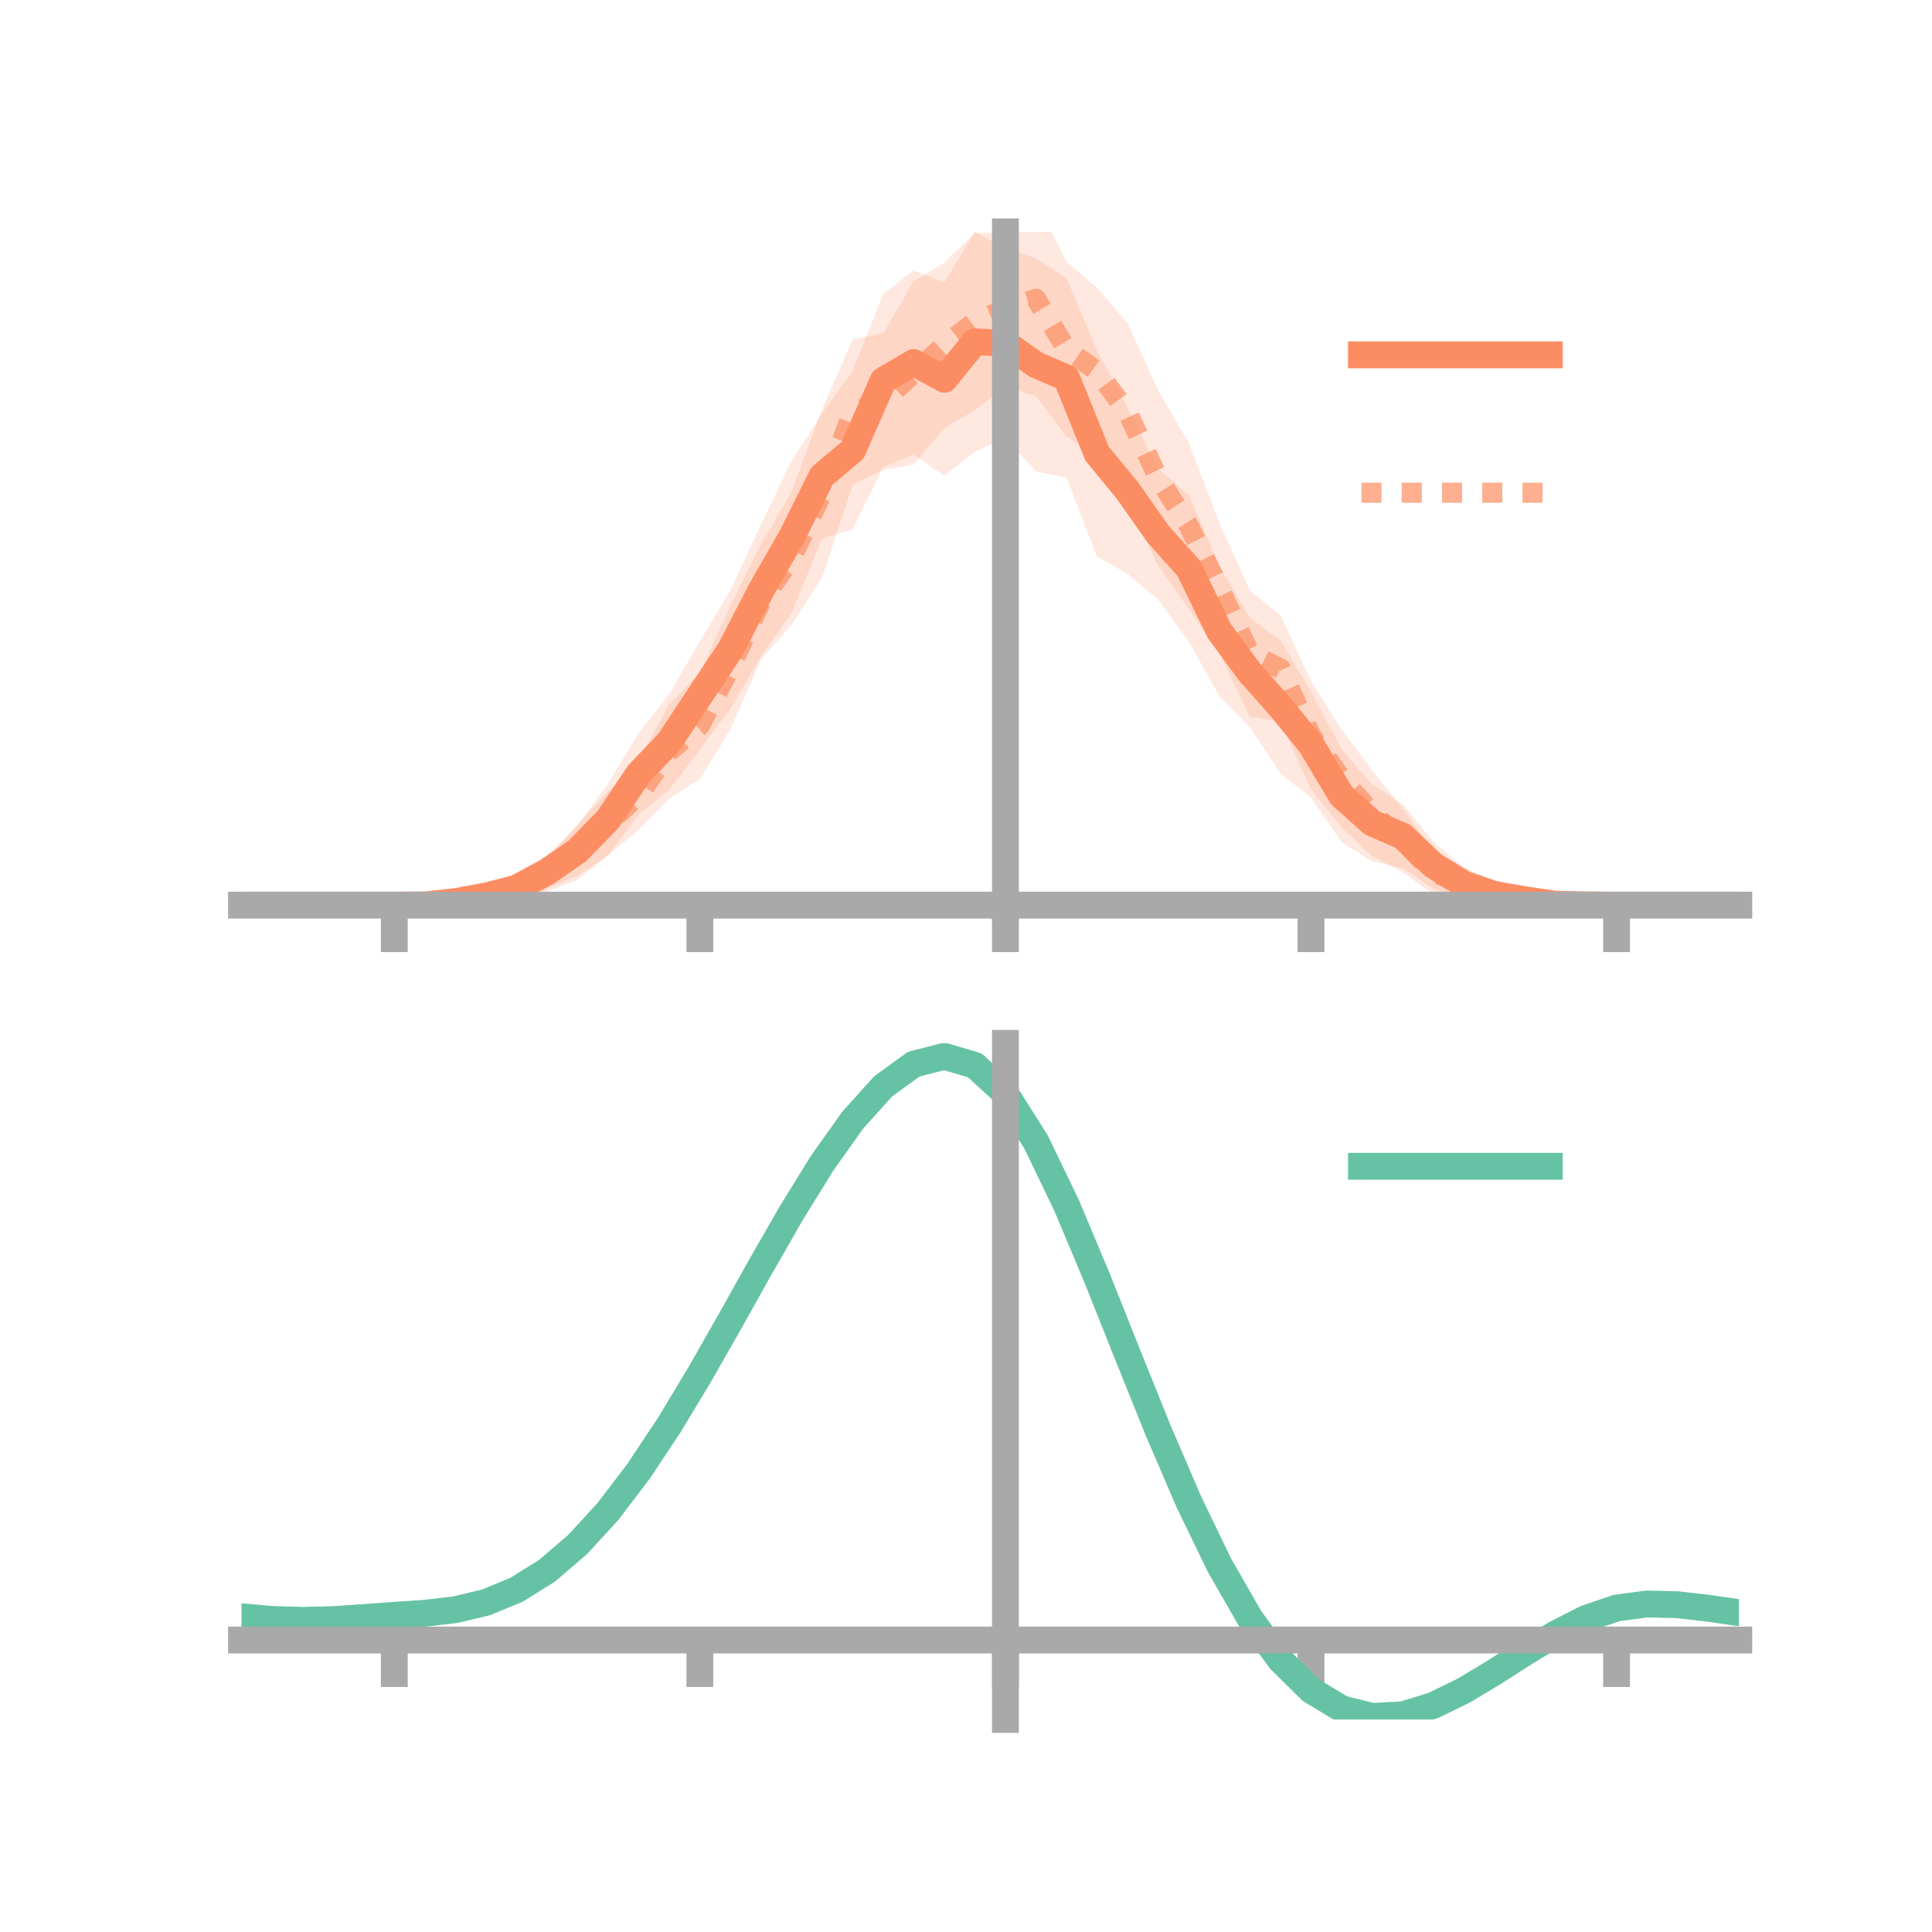 <?xml version="1.0" encoding="utf-8" standalone="no"?>
<!DOCTYPE svg PUBLIC "-//W3C//DTD SVG 1.1//EN"
  "http://www.w3.org/Graphics/SVG/1.1/DTD/svg11.dtd">
<!-- Created with matplotlib (https://matplotlib.org/) -->
<svg height="144pt" version="1.1" viewBox="0 0 144 144" width="144pt" xmlns="http://www.w3.org/2000/svg" xmlns:xlink="http://www.w3.org/1999/xlink">
 <defs>
  <style type="text/css">*{stroke-linecap:butt;stroke-linejoin:round;}</style>
 </defs>
 <g id="figure_1">
  <g id="patch_1">
   <path d="M 0 144 
L 144 144 
L 144 0 
L 0 0 
z
" style="fill:none;"/>
  </g>
  <g id="axes_1">
   <g id="patch_2">
    <path d="M 18 67.68 
L 129.6 67.68 
L 129.6 17.28 
L 18 17.28 
z
" style="fill:none;"/>
   </g>
   <g id="PolyCollection_1">
    <path clip-path="url(#pb0b83cccd4)" d="M 18 67.464 
L 18 67.464 
L 20.278 67.464 
L 22.555 67.464 
L 24.833 67.464 
L 27.11 67.464 
L 29.388 67.464 
L 31.665 67.402 
L 33.943 66.828 
L 36.22 66.003 
L 38.498 65.014 
L 40.776 63.727 
L 43.053 61.546 
L 45.331 58.393 
L 47.608 54.634 
L 49.886 51.717 
L 52.163 47.802 
L 54.441 44.008 
L 56.718 39.103 
L 58.996 34.376 
L 61.273 30.796 
L 63.551 27.649 
L 65.829 21.911 
L 68.106 20.15 
L 70.384 21.068 
L 72.661 17.28 
L 74.939 18.53 
L 77.216 19.245 
L 79.494 20.754 
L 81.771 26.133 
L 84.049 30.4 
L 86.327 34.951 
L 88.604 36.9 
L 90.882 42.189 
L 93.159 46.045 
L 95.437 47.743 
L 97.714 51.546 
L 99.992 55.837 
L 102.269 58.468 
L 104.547 59.939 
L 106.824 62.72 
L 109.102 64.688 
L 111.38 65.909 
L 113.657 66.453 
L 115.935 67.154 
L 118.212 67.333 
L 120.49 67.464 
L 122.767 67.464 
L 125.045 67.464 
L 127.322 67.464 
L 129.6 67.464 
L 129.6 67.464 
L 129.6 67.464 
L 127.322 67.464 
L 125.045 67.464 
L 122.767 67.464 
L 120.49 67.464 
L 118.212 67.562 
L 115.935 67.642 
L 113.657 67.68 
L 111.38 67.416 
L 109.102 67.108 
L 106.824 66.252 
L 104.547 64.712 
L 102.269 64.209 
L 99.992 62.779 
L 97.714 59.449 
L 95.437 57.644 
L 93.159 54.203 
L 90.882 51.882 
L 88.604 47.823 
L 86.327 44.698 
L 84.049 42.771 
L 81.771 41.498 
L 79.494 35.6 
L 77.216 35.133 
L 74.939 32.652 
L 72.661 33.665 
L 70.384 35.465 
L 68.106 33.894 
L 65.829 34.8 
L 63.551 39.46 
L 61.273 40.139 
L 58.996 45.691 
L 56.718 48.912 
L 54.441 52.817 
L 52.163 55.871 
L 49.886 58.85 
L 47.608 60.707 
L 45.331 63.741 
L 43.053 65.262 
L 40.776 66.245 
L 38.498 67.39 
L 36.22 67.563 
L 33.943 67.575 
L 31.665 67.499 
L 29.388 67.464 
L 27.11 67.464 
L 24.833 67.464 
L 22.555 67.464 
L 20.278 67.464 
L 18 67.464 
z
" style="fill:#fc8d62;fill-opacity:0.2;"/>
   </g>
   <g id="PolyCollection_2">
    <path clip-path="url(#pb0b83cccd4)" d="M 18 67.464 
L 18 67.464 
L 20.278 67.464 
L 22.555 67.464 
L 24.833 67.464 
L 27.11 67.464 
L 29.388 67.463 
L 31.665 67.15 
L 33.943 66.967 
L 36.22 66.073 
L 38.498 65.382 
L 40.776 64.091 
L 43.053 61.424 
L 45.331 58.995 
L 47.608 56.665 
L 49.886 52.502 
L 52.163 50.104 
L 54.441 45.16 
L 56.718 40.576 
L 58.996 36.659 
L 61.273 30.525 
L 63.551 25.293 
L 65.829 24.831 
L 68.106 20.979 
L 70.384 19.575 
L 72.661 17.378 
L 74.939 17.264 
L 77.216 15.002 
L 79.494 19.512 
L 81.771 21.452 
L 84.049 24.092 
L 86.327 29.108 
L 88.604 33.001 
L 90.882 38.964 
L 93.159 44.015 
L 95.437 45.866 
L 97.714 50.774 
L 99.992 54.381 
L 102.269 57.399 
L 104.547 60.253 
L 106.824 63.438 
L 109.102 64.629 
L 111.38 65.684 
L 113.657 66.695 
L 115.935 67.078 
L 118.212 67.325 
L 120.49 67.464 
L 122.767 67.464 
L 125.045 67.464 
L 127.322 67.464 
L 129.6 67.464 
L 129.6 67.464 
L 129.6 67.464 
L 127.322 67.464 
L 125.045 67.464 
L 122.767 67.464 
L 120.49 67.464 
L 118.212 67.619 
L 115.935 67.634 
L 113.657 67.74 
L 111.38 67.441 
L 109.102 67.105 
L 106.824 66.64 
L 104.547 65.015 
L 102.269 63.801 
L 99.992 61.677 
L 97.714 58.823 
L 95.437 53.795 
L 93.159 53.41 
L 90.882 48.671 
L 88.604 45.39 
L 86.327 42.157 
L 84.049 37.395 
L 81.771 33.875 
L 79.494 32.555 
L 77.216 29.528 
L 74.939 28.794 
L 72.661 30.595 
L 70.384 31.878 
L 68.106 34.636 
L 65.829 35.019 
L 63.551 36.125 
L 61.273 43.056 
L 58.996 46.574 
L 56.718 49.158 
L 54.441 54.365 
L 52.163 58.063 
L 49.886 59.505 
L 47.608 61.855 
L 45.331 63.745 
L 43.053 65.575 
L 40.776 66.451 
L 38.498 67.448 
L 36.22 67.622 
L 33.943 67.658 
L 31.665 67.642 
L 29.388 67.464 
L 27.11 67.464 
L 24.833 67.464 
L 22.555 67.464 
L 20.278 67.464 
L 18 67.464 
z
" style="fill:#fc8d62;fill-opacity:0.2;"/>
   </g>
   <g id="matplotlib.axis_1">
    <g id="xtick_1">
     <g id="line2d_1">
      <defs>
       <path d="M 0 0 
L 0 3.5 
" id="m732f91e1b1" style="stroke:#a9a9a9;stroke-width:2;"/>
      </defs>
      <g>
       <use style="fill:#a9a9a9;stroke:#a9a9a9;stroke-width:2;" x="29.388" xlink:href="#m732f91e1b1" y="67.464"/>
      </g>
     </g>
    </g>
    <g id="xtick_2">
     <g id="line2d_2">
      <g>
       <use style="fill:#a9a9a9;stroke:#a9a9a9;stroke-width:2;" x="52.163" xlink:href="#m732f91e1b1" y="67.464"/>
      </g>
     </g>
    </g>
    <g id="xtick_3">
     <g id="line2d_3">
      <g>
       <use style="fill:#a9a9a9;stroke:#a9a9a9;stroke-width:2;" x="74.939" xlink:href="#m732f91e1b1" y="67.464"/>
      </g>
     </g>
    </g>
    <g id="xtick_4">
     <g id="line2d_4">
      <g>
       <use style="fill:#a9a9a9;stroke:#a9a9a9;stroke-width:2;" x="97.714" xlink:href="#m732f91e1b1" y="67.464"/>
      </g>
     </g>
    </g>
    <g id="xtick_5">
     <g id="line2d_5">
      <g>
       <use style="fill:#a9a9a9;stroke:#a9a9a9;stroke-width:2;" x="120.49" xlink:href="#m732f91e1b1" y="67.464"/>
      </g>
     </g>
    </g>
   </g>
   <g id="matplotlib.axis_2"/>
   <g id="line2d_6">
    <path clip-path="url(#pb0b83cccd4)" d="M 18 67.464 
L 20.278 67.464 
L 22.555 67.464 
L 24.833 67.464 
L 27.11 67.464 
L 29.388 67.464 
L 31.665 67.45 
L 33.943 67.202 
L 36.22 66.783 
L 38.498 66.202 
L 40.776 64.986 
L 43.053 63.404 
L 45.331 61.067 
L 47.608 57.67 
L 49.886 55.283 
L 52.163 51.836 
L 54.441 48.412 
L 56.718 44.007 
L 58.996 40.034 
L 61.273 35.467 
L 63.551 33.554 
L 65.829 28.355 
L 68.106 27.022 
L 70.384 28.266 
L 72.661 25.473 
L 74.939 25.591 
L 77.216 27.189 
L 79.494 28.177 
L 81.771 33.816 
L 84.049 36.586 
L 86.327 39.825 
L 88.604 42.361 
L 90.882 47.036 
L 93.159 50.124 
L 95.437 52.694 
L 97.714 55.497 
L 99.992 59.308 
L 102.269 61.339 
L 104.547 62.326 
L 106.824 64.486 
L 109.102 65.898 
L 111.38 66.663 
L 113.657 67.066 
L 115.935 67.398 
L 118.212 67.447 
L 120.49 67.464 
L 122.767 67.464 
L 125.045 67.464 
L 127.322 67.464 
L 129.6 67.464 
" style="fill:none;stroke:#fc8d62;stroke-linecap:square;stroke-width:2;"/>
   </g>
   <g id="line2d_7">
    <path clip-path="url(#pb0b83cccd4)" d="M 18 67.464 
L 20.278 67.464 
L 22.555 67.464 
L 24.833 67.464 
L 27.11 67.464 
L 29.388 67.464 
L 31.665 67.396 
L 33.943 67.313 
L 36.22 66.848 
L 38.498 66.415 
L 40.776 65.271 
L 43.053 63.499 
L 45.331 61.37 
L 47.608 59.26 
L 49.886 56.003 
L 52.163 54.084 
L 54.441 49.763 
L 56.718 44.867 
L 58.996 41.616 
L 61.273 36.791 
L 63.551 30.709 
L 65.829 29.925 
L 68.106 27.807 
L 70.384 25.727 
L 72.661 23.986 
L 74.939 23.029 
L 77.216 22.265 
L 79.494 26.034 
L 81.771 27.664 
L 84.049 30.743 
L 86.327 35.633 
L 88.604 39.196 
L 90.882 43.818 
L 93.159 48.713 
L 95.437 49.83 
L 97.714 54.798 
L 99.992 58.029 
L 102.269 60.6 
L 104.547 62.634 
L 106.824 65.039 
L 109.102 65.867 
L 111.38 66.562 
L 113.657 67.217 
L 115.935 67.356 
L 118.212 67.472 
L 120.49 67.464 
L 122.767 67.464 
L 125.045 67.464 
L 127.322 67.464 
L 129.6 67.464 
" style="fill:none;stroke:#fc8d62;stroke-dasharray:1.5,1.5;stroke-dashoffset:0;stroke-opacity:0.7;stroke-width:1.5;"/>
   </g>
   <g id="patch_3">
    <path d="M 74.939 67.68 
L 74.939 17.28 
" style="fill:none;stroke:#a9a9a9;stroke-linecap:square;stroke-linejoin:miter;stroke-width:2;"/>
   </g>
   <g id="patch_4">
    <path d="M 129.6 67.68 
L 129.6 17.28 
" style="fill:none;"/>
   </g>
   <g id="patch_5">
    <path d="M 18 67.464 
L 129.6 67.464 
" style="fill:none;stroke:#a9a9a9;stroke-linecap:square;stroke-linejoin:miter;stroke-width:2;"/>
   </g>
   <g id="patch_6">
    <path d="M 18 17.28 
L 129.6 17.28 
" style="fill:none;"/>
   </g>
   <g id="legend_1">
    <g id="line2d_8">
     <path d="M 101.475 26.449 
L 115.475 26.449 
" style="fill:none;stroke:#fc8d62;stroke-linecap:square;stroke-width:2;"/>
    </g>
    <g id="line2d_9"/>
    <g id="text_1">
     <!--   -->
     <g transform="translate(121.075 28.899)scale(0.07 -0.07)">
      <defs>
       <path id="DejaVuSans-32"/>
      </defs>
      <use xlink:href="#DejaVuSans-32"/>
     </g>
    </g>
    <g id="line2d_10">
     <path d="M 101.475 36.724 
L 115.475 36.724 
" style="fill:none;stroke:#fc8d62;stroke-dasharray:1.5,1.5;stroke-dashoffset:0;stroke-opacity:0.7;stroke-width:1.5;"/>
    </g>
    <g id="line2d_11"/>
    <g id="text_2">
     <!--   -->
     <g transform="translate(121.075 39.174)scale(0.07 -0.07)">
      <use xlink:href="#DejaVuSans-32"/>
     </g>
    </g>
   </g>
  </g>
  <g id="axes_2">
   <g id="patch_7">
    <path d="M 18 128.16 
L 129.6 128.16 
L 129.6 77.76 
L 18 77.76 
z
" style="fill:none;"/>
   </g>
   <g id="PolyCollection_3">
    <path clip-path="url(#p0fd536f183)" d="M 18 120.543 
L 18 120.459 
L 20.278 120.671 
L 22.555 120.743 
L 24.833 120.678 
L 27.11 120.52 
L 29.388 120.341 
L 31.665 120.185 
L 33.943 119.912 
L 36.22 119.363 
L 38.498 118.412 
L 40.776 116.966 
L 43.053 114.976 
L 45.331 112.432 
L 47.608 109.368 
L 49.886 105.849 
L 52.163 101.977 
L 54.441 97.88 
L 56.718 93.715 
L 58.996 89.654 
L 61.273 85.887 
L 63.551 82.613 
L 65.829 80.034 
L 68.106 78.351 
L 70.384 77.76 
L 72.661 78.446 
L 74.939 80.578 
L 77.216 84.233 
L 79.494 89.033 
L 81.771 94.54 
L 84.049 100.345 
L 86.327 106.091 
L 88.604 111.477 
L 90.882 116.27 
L 93.159 120.302 
L 95.437 123.47 
L 97.714 125.738 
L 99.992 127.127 
L 102.269 127.709 
L 104.547 127.593 
L 106.824 126.914 
L 109.102 125.823 
L 111.38 124.48 
L 113.657 123.048 
L 115.935 121.684 
L 118.212 120.543 
L 120.49 119.772 
L 122.767 119.471 
L 125.045 119.532 
L 127.322 119.801 
L 129.6 120.146 
L 129.6 120.254 
L 129.6 120.254 
L 127.322 119.934 
L 125.045 119.682 
L 122.767 119.63 
L 120.49 119.935 
L 118.212 120.716 
L 115.935 121.89 
L 113.657 123.304 
L 111.38 124.793 
L 109.102 126.189 
L 106.824 127.322 
L 104.547 128.028 
L 102.269 128.16 
L 99.992 127.59 
L 97.714 126.223 
L 95.437 124.005 
L 93.159 120.924 
L 90.882 117.017 
L 88.604 112.379 
L 86.327 107.167 
L 84.049 101.604 
L 81.771 95.977 
L 79.494 90.635 
L 77.216 85.977 
L 74.939 82.43 
L 72.661 80.367 
L 70.384 79.706 
L 68.106 80.279 
L 65.829 81.9 
L 63.551 84.379 
L 61.273 87.518 
L 58.996 91.123 
L 56.718 95.002 
L 54.441 98.976 
L 52.163 102.878 
L 49.886 106.565 
L 47.608 109.914 
L 45.331 112.834 
L 43.053 115.264 
L 40.776 117.175 
L 38.498 118.575 
L 36.22 119.504 
L 33.943 120.041 
L 31.665 120.304 
L 29.388 120.449 
L 27.11 120.612 
L 24.833 120.751 
L 22.555 120.803 
L 20.278 120.735 
L 18 120.543 
z
" style="fill:#66c2a5;fill-opacity:0.2;"/>
   </g>
   <g id="matplotlib.axis_3">
    <g id="xtick_6">
     <g id="line2d_12">
      <g>
       <use style="fill:#a9a9a9;stroke:#a9a9a9;stroke-width:2;" x="29.388" xlink:href="#m732f91e1b1" y="122.236"/>
      </g>
     </g>
    </g>
    <g id="xtick_7">
     <g id="line2d_13">
      <g>
       <use style="fill:#a9a9a9;stroke:#a9a9a9;stroke-width:2;" x="52.163" xlink:href="#m732f91e1b1" y="122.236"/>
      </g>
     </g>
    </g>
    <g id="xtick_8">
     <g id="line2d_14">
      <g>
       <use style="fill:#a9a9a9;stroke:#a9a9a9;stroke-width:2;" x="74.939" xlink:href="#m732f91e1b1" y="122.236"/>
      </g>
     </g>
    </g>
    <g id="xtick_9">
     <g id="line2d_15">
      <g>
       <use style="fill:#a9a9a9;stroke:#a9a9a9;stroke-width:2;" x="97.714" xlink:href="#m732f91e1b1" y="122.236"/>
      </g>
     </g>
    </g>
    <g id="xtick_10">
     <g id="line2d_16">
      <g>
       <use style="fill:#a9a9a9;stroke:#a9a9a9;stroke-width:2;" x="120.49" xlink:href="#m732f91e1b1" y="122.236"/>
      </g>
     </g>
    </g>
   </g>
   <g id="matplotlib.axis_4"/>
   <g id="line2d_17">
    <path clip-path="url(#p0fd536f183)" d="M 18 120.501 
L 20.278 120.703 
L 22.555 120.773 
L 24.833 120.715 
L 27.11 120.566 
L 29.388 120.395 
L 31.665 120.245 
L 33.943 119.977 
L 36.22 119.434 
L 38.498 118.493 
L 40.776 117.07 
L 43.053 115.12 
L 45.331 112.633 
L 47.608 109.641 
L 49.886 106.207 
L 52.163 102.428 
L 54.441 98.428 
L 56.718 94.358 
L 58.996 90.388 
L 61.273 86.703 
L 63.551 83.496 
L 65.829 80.967 
L 68.106 79.315 
L 70.384 78.733 
L 72.661 79.407 
L 74.939 81.504 
L 77.216 85.105 
L 79.494 89.834 
L 81.771 95.259 
L 84.049 100.975 
L 86.327 106.629 
L 88.604 111.928 
L 90.882 116.644 
L 93.159 120.613 
L 95.437 123.737 
L 97.714 125.98 
L 99.992 127.358 
L 102.269 127.935 
L 104.547 127.811 
L 106.824 127.118 
L 109.102 126.006 
L 111.38 124.637 
L 113.657 123.176 
L 115.935 121.787 
L 118.212 120.629 
L 120.49 119.853 
L 122.767 119.551 
L 125.045 119.607 
L 127.322 119.868 
L 129.6 120.2 
" style="fill:none;stroke:#66c2a5;stroke-linecap:square;stroke-width:2;"/>
   </g>
   <g id="patch_8">
    <path d="M 74.939 128.16 
L 74.939 77.76 
" style="fill:none;stroke:#a9a9a9;stroke-linecap:square;stroke-linejoin:miter;stroke-width:2;"/>
   </g>
   <g id="patch_9">
    <path d="M 129.6 128.16 
L 129.6 77.76 
" style="fill:none;"/>
   </g>
   <g id="patch_10">
    <path d="M 18 122.236 
L 129.6 122.236 
" style="fill:none;stroke:#a9a9a9;stroke-linecap:square;stroke-linejoin:miter;stroke-width:2;"/>
   </g>
   <g id="patch_11">
    <path d="M 18 77.76 
L 129.6 77.76 
" style="fill:none;"/>
   </g>
   <g id="legend_2">
    <g id="line2d_18">
     <path d="M 101.475 86.929 
L 115.475 86.929 
" style="fill:none;stroke:#66c2a5;stroke-linecap:square;stroke-width:2;"/>
    </g>
    <g id="line2d_19"/>
    <g id="text_3">
     <!--   -->
     <g transform="translate(121.075 89.379)scale(0.07 -0.07)">
      <use xlink:href="#DejaVuSans-32"/>
     </g>
    </g>
   </g>
  </g>
 </g>
 <defs>
  <clipPath id="pb0b83cccd4">
   <rect height="50.4" width="111.6" x="18" y="17.28"/>
  </clipPath>
  <clipPath id="p0fd536f183">
   <rect height="50.4" width="111.6" x="18" y="77.76"/>
  </clipPath>
 </defs>
</svg>
